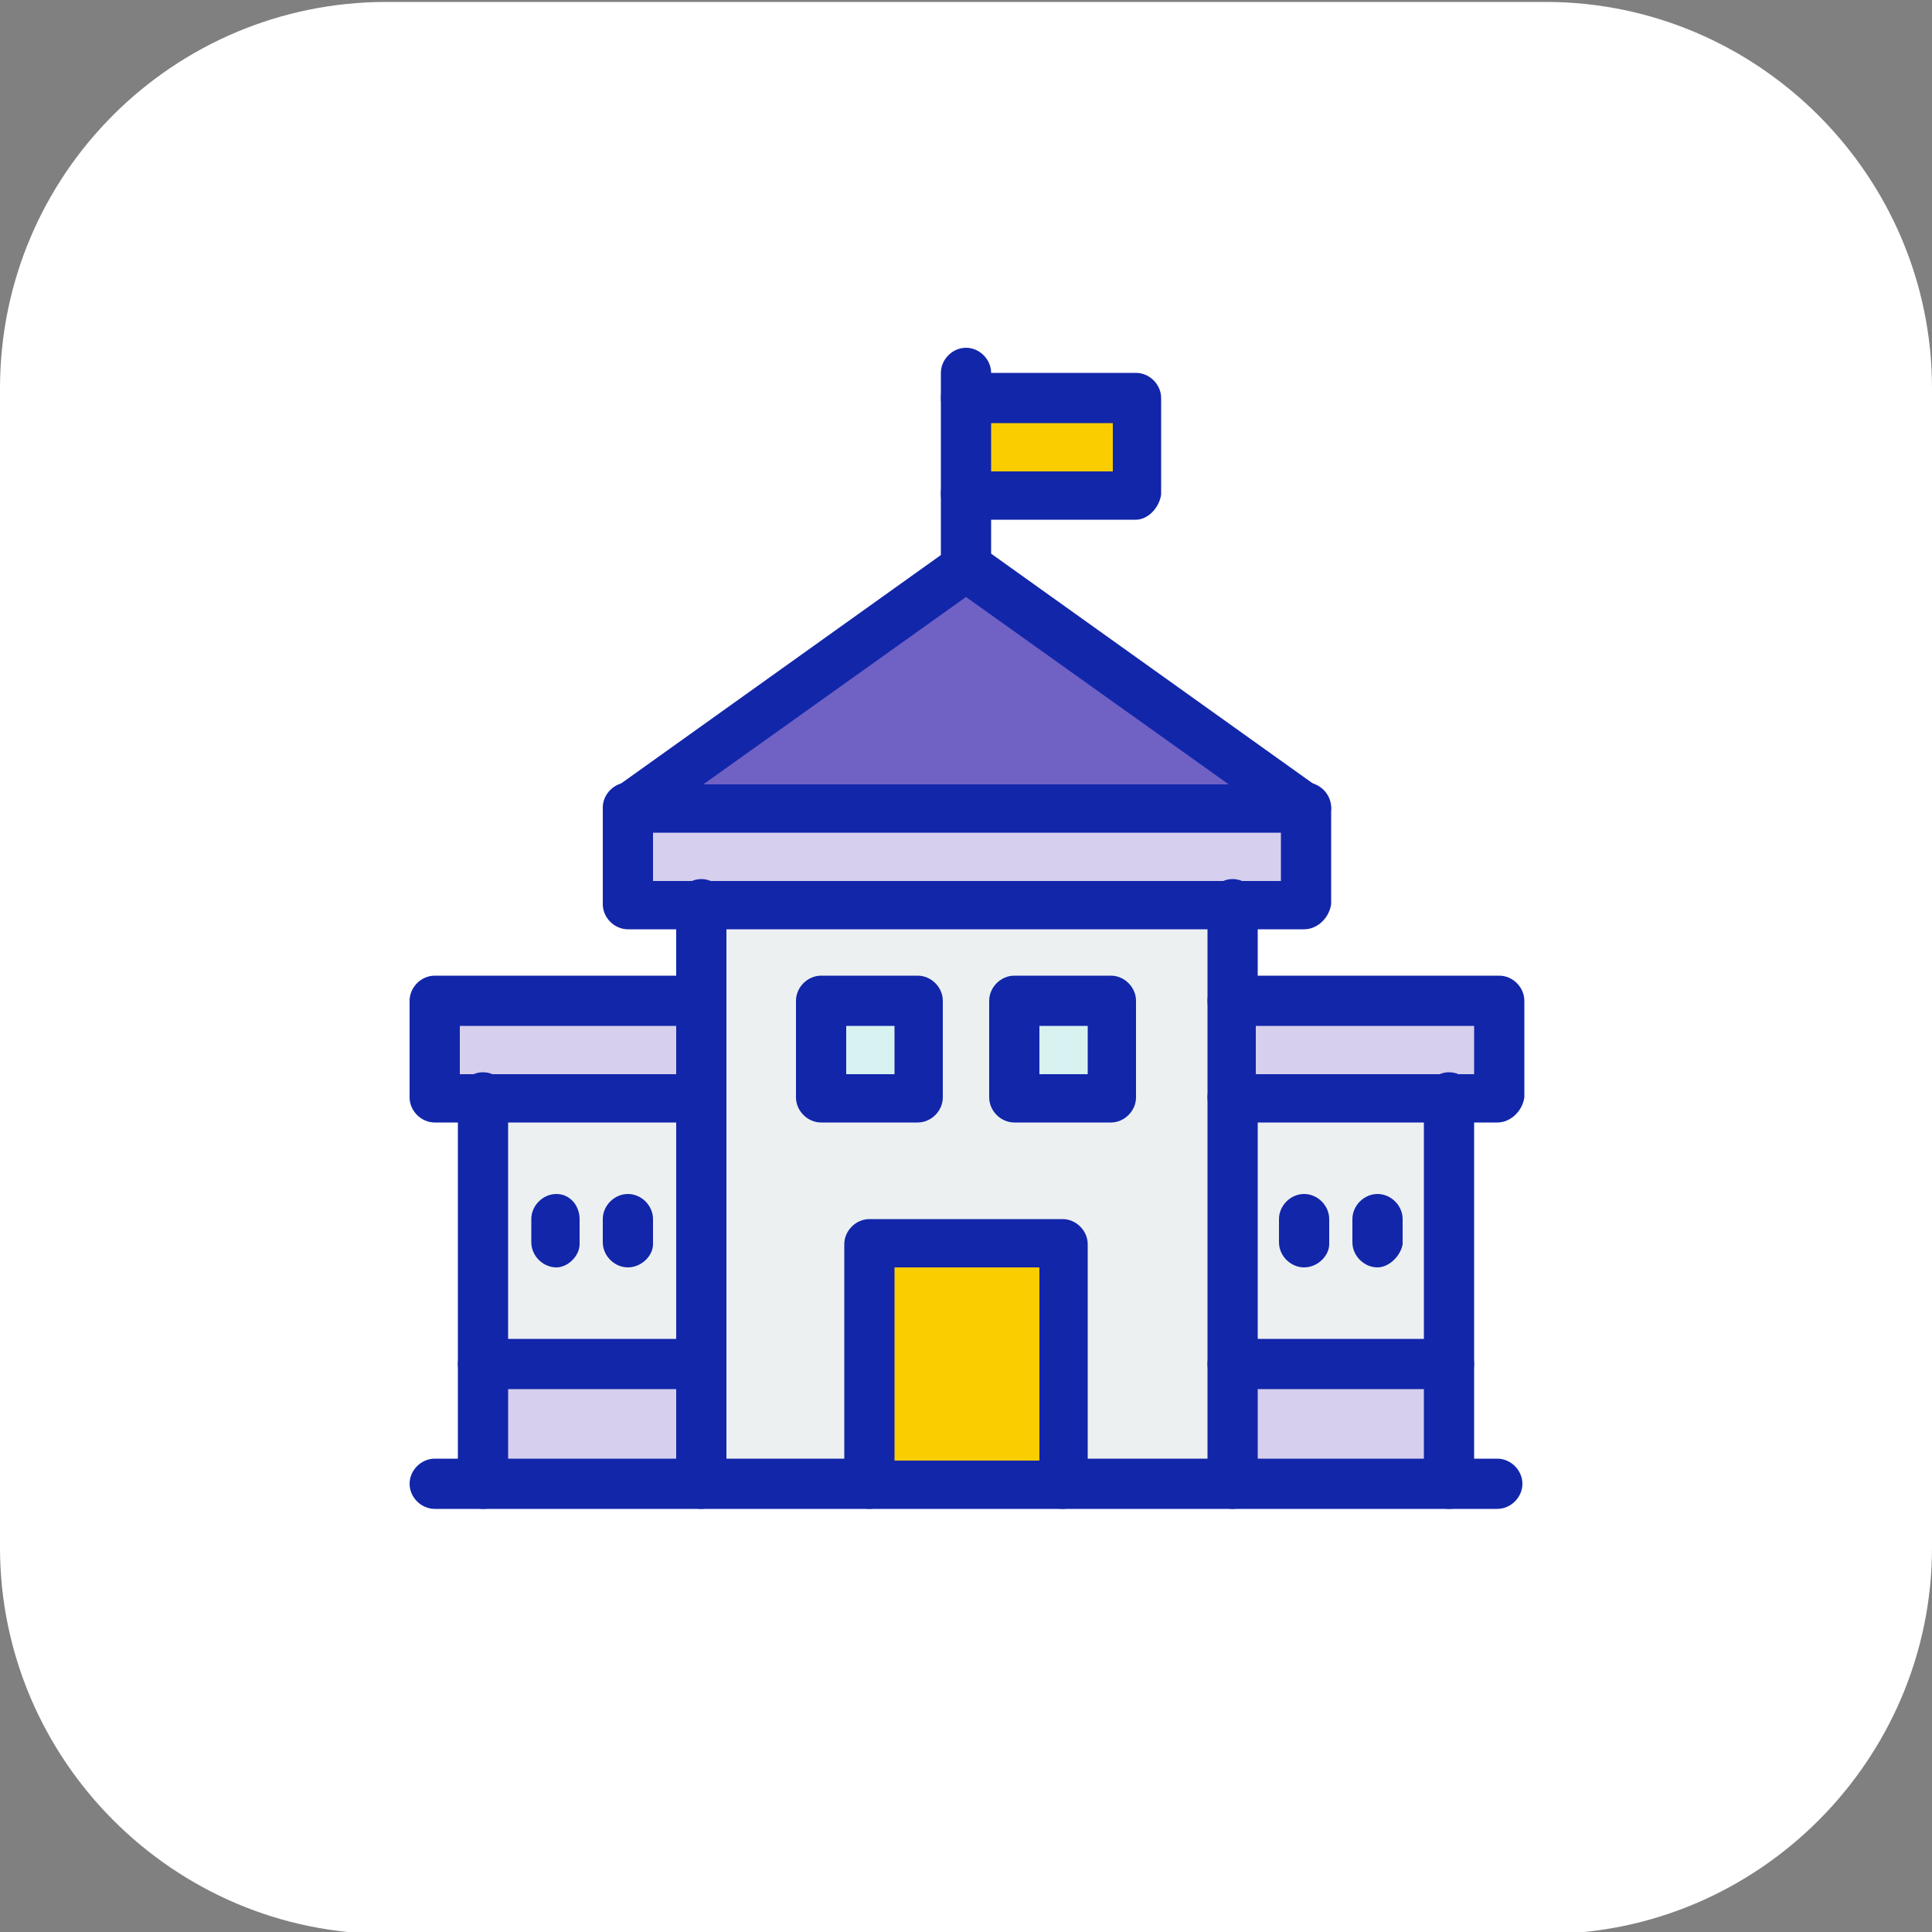 <?xml version="1.0" encoding="utf-8"?>
<!-- Generator: Adobe Illustrator 26.0.0, SVG Export Plug-In . SVG Version: 6.00 Build 0)  -->
<svg version="1.1" id="Capa_1" xmlns="http://www.w3.org/2000/svg" xmlns:xlink="http://www.w3.org/1999/xlink" x="0px" y="0px"
	 viewBox="0 0 100 100" style="enable-background:new 0 0 100 100;" xml:space="preserve">
<rect x="0" y="0" width="100" height="100" fill="#808080" stroke="none"/>
<style type="text/css">
	.st0{fill:#FFFFFF;}
	.st1{fill:#ECF0F1;}
	.st2{fill:#FACD01;}
	.st3{fill:#D8F2F1;}
	.st4{fill:#D6CFEE;}
	.st5{fill:#7061C5;}
	.st6{fill:#1226AA;}
</style>
<path class="st0" d="M20,0.1h60c11,0,20,9,20,20v60c0,11-9,20-20,20H20c-11,0-20-9-20-20v-60C0,9,9,0.1,20,0.1z"/>
<polygon class="st1" points="36.3,46.9 36.3,51.9 36.3,56.9 36.3,70.6 36.3,76.9 45,76.9 45,64.4 55,64.4 55,76.9 63.8,76.9 
	63.8,70.6 63.8,56.9 63.8,51.9 63.8,46.9 "/>
<rect x="50" y="20.6" class="st2" width="8.8" height="5"/>
<rect x="52.5" y="51.9" class="st3" width="5" height="5"/>
<rect x="42.5" y="51.9" class="st3" width="5" height="5"/>
<rect x="45" y="64.4" class="st2" width="10" height="12.5"/>
<polygon class="st4" points="77.5,51.9 77.5,56.9 75,56.9 63.8,56.9 63.8,51.9 "/>
<rect x="63.8" y="70.6" class="st4" width="11.3" height="6.3"/>
<rect x="63.8" y="56.9" class="st1" width="11.3" height="13.8"/>
<polygon class="st4" points="67.5,41.9 67.5,46.9 63.8,46.9 36.3,46.9 32.5,46.9 32.5,41.9 "/>
<polygon class="st5" points="67.5,41.9 32.5,41.9 50,29.4 "/>
<rect x="25" y="70.6" class="st4" width="11.3" height="6.3"/>
<rect x="25" y="56.9" class="st1" width="11.3" height="13.8"/>
<polygon class="st4" points="36.3,51.9 36.3,56.9 25,56.9 22.5,56.9 22.5,51.9 "/>
<path class="st6" d="M63.8,53.1c-0.7,0-1.3-0.6-1.3-1.3v-5c0-0.7,0.6-1.3,1.3-1.3c0.7,0,1.3,0.6,1.3,1.3v5
	C65,52.5,64.4,53.1,63.8,53.1z"/>
<path class="st6" d="M36.3,53.1c-0.7,0-1.3-0.6-1.3-1.3v-5c0-0.7,0.6-1.3,1.3-1.3c0.7,0,1.3,0.6,1.3,1.3v5
	C37.5,52.5,36.9,53.1,36.3,53.1z"/>
<path class="st6" d="M75,78.1c-0.7,0-1.3-0.6-1.3-1.3v-20c0-0.7,0.6-1.3,1.3-1.3c0.7,0,1.3,0.6,1.3,1.3v20
	C76.3,77.5,75.7,78.1,75,78.1z"/>
<path class="st6" d="M63.8,78.1c-0.7,0-1.3-0.6-1.3-1.3v-20c0-0.7,0.6-1.3,1.3-1.3c0.7,0,1.3,0.6,1.3,1.3v20
	C65,77.5,64.4,78.1,63.8,78.1z"/>
<path class="st6" d="M77.5,58.1H63.8c-0.7,0-1.3-0.6-1.3-1.3v-5c0-0.7,0.6-1.3,1.3-1.3h13.8c0.7,0,1.3,0.6,1.3,1.3v5
	C78.8,57.5,78.2,58.1,77.5,58.1z M65,55.6h11.3v-2.5H65V55.6z"/>
<path class="st6" d="M36.3,78.1c-0.7,0-1.3-0.6-1.3-1.3v-20c0-0.7,0.6-1.3,1.3-1.3c0.7,0,1.3,0.6,1.3,1.3v20
	C37.5,77.5,36.9,78.1,36.3,78.1z"/>
<path class="st6" d="M25,78.1c-0.7,0-1.3-0.6-1.3-1.3v-20c0-0.7,0.6-1.3,1.3-1.3c0.7,0,1.3,0.6,1.3,1.3v20
	C26.3,77.5,25.7,78.1,25,78.1z"/>
<path class="st6" d="M36.3,58.1H22.5c-0.7,0-1.3-0.6-1.3-1.3v-5c0-0.7,0.6-1.3,1.3-1.3h13.8c0.7,0,1.3,0.6,1.3,1.3v5
	C37.5,57.5,36.9,58.1,36.3,58.1z M23.8,55.6H35v-2.5H23.8V55.6z"/>
<path class="st6" d="M77.5,78.1H55c-0.7,0-1.3-0.6-1.3-1.3c0-0.7,0.6-1.3,1.3-1.3h22.5c0.7,0,1.3,0.6,1.3,1.3
	C78.8,77.5,78.2,78.1,77.5,78.1z"/>
<path class="st6" d="M45,78.1H22.5c-0.7,0-1.3-0.6-1.3-1.3c0-0.7,0.6-1.3,1.3-1.3H45c0.7,0,1.3,0.6,1.3,1.3
	C46.3,77.5,45.7,78.1,45,78.1z"/>
<path class="st6" d="M55,78.1H45c-0.7,0-1.3-0.6-1.3-1.3V64.4c0-0.7,0.6-1.3,1.3-1.3h10c0.7,0,1.3,0.6,1.3,1.3v12.5
	C56.3,77.5,55.7,78.1,55,78.1z M46.3,75.6h7.5v-10h-7.5V75.6z"/>
<path class="st6" d="M75,71.9H63.8c-0.7,0-1.3-0.6-1.3-1.3c0-0.7,0.6-1.3,1.3-1.3H75c0.7,0,1.3,0.6,1.3,1.3
	C76.3,71.3,75.7,71.9,75,71.9z"/>
<path class="st6" d="M36.3,71.9H25c-0.7,0-1.3-0.6-1.3-1.3c0-0.7,0.6-1.3,1.3-1.3h11.3c0.7,0,1.3,0.6,1.3,1.3
	C37.5,71.3,36.9,71.9,36.3,71.9z"/>
<path class="st6" d="M67.5,48.1h-35c-0.7,0-1.3-0.6-1.3-1.3v-5c0-0.7,0.6-1.3,1.3-1.3c0.7,0,1.3,0.6,1.3,1.3v3.8h32.5v-3.8
	c0-0.7,0.6-1.3,1.3-1.3c0.7,0,1.3,0.6,1.3,1.3v5C68.8,47.5,68.2,48.1,67.5,48.1z"/>
<path class="st6" d="M67.5,43.1L67.5,43.1h-35c-0.5,0-1-0.4-1.2-0.9c-0.2-0.5,0-1.1,0.5-1.4l17.5-12.5c0.4-0.3,1-0.3,1.5,0
	l17.5,12.5c0.3,0.2,0.6,0.6,0.6,1.1C68.8,42.5,68.2,43.1,67.5,43.1z M36.4,40.6h27.2L50,30.9L36.4,40.6z"/>
<path class="st6" d="M47.5,58.1h-5c-0.7,0-1.3-0.6-1.3-1.3v-5c0-0.7,0.6-1.3,1.3-1.3h5c0.7,0,1.3,0.6,1.3,1.3v5
	C48.8,57.5,48.2,58.1,47.5,58.1z M43.8,55.6h2.5v-2.5h-2.5V55.6z"/>
<path class="st6" d="M57.5,58.1h-5c-0.7,0-1.3-0.6-1.3-1.3v-5c0-0.7,0.6-1.3,1.3-1.3h5c0.7,0,1.3,0.6,1.3,1.3v5
	C58.8,57.5,58.2,58.1,57.5,58.1z M53.8,55.6h2.5v-2.5h-2.5V55.6z"/>
<path class="st6" d="M50,21.9c-0.7,0-1.3-0.6-1.3-1.3v-1.3c0-0.7,0.6-1.3,1.3-1.3c0.7,0,1.3,0.6,1.3,1.3v1.3
	C51.3,21.3,50.7,21.9,50,21.9z"/>
<path class="st6" d="M50,30.6c-0.7,0-1.3-0.6-1.3-1.3v-3.8c0-0.7,0.6-1.3,1.3-1.3c0.7,0,1.3,0.6,1.3,1.3v3.8
	C51.3,30,50.7,30.6,50,30.6z"/>
<path class="st6" d="M58.8,26.9H50c-0.7,0-1.3-0.6-1.3-1.3v-5c0-0.7,0.6-1.3,1.3-1.3h8.8c0.7,0,1.3,0.6,1.3,1.3v5
	C60,26.3,59.4,26.9,58.8,26.9z M51.3,24.4h6.3v-2.5h-6.3V24.4z"/>
<path class="st6" d="M67.5,65.6c-0.7,0-1.3-0.6-1.3-1.3v-1.2c0-0.7,0.6-1.3,1.3-1.3c0.7,0,1.3,0.6,1.3,1.3v1.3
	C68.8,65,68.2,65.6,67.5,65.6z"/>
<path class="st6" d="M71.3,65.6c-0.7,0-1.3-0.6-1.3-1.3v-1.2c0-0.7,0.6-1.3,1.3-1.3c0.7,0,1.3,0.6,1.3,1.3v1.3
	C72.5,65,71.9,65.6,71.3,65.6z"/>
<path class="st6" d="M32.5,65.6c-0.7,0-1.3-0.6-1.3-1.3v-1.2c0-0.7,0.6-1.3,1.3-1.3c0.7,0,1.3,0.6,1.3,1.3v1.3
	C33.8,65,33.2,65.6,32.5,65.6z"/>
<path class="st6" d="M28.8,65.6c-0.7,0-1.3-0.6-1.3-1.3v-1.2c0-0.7,0.6-1.3,1.3-1.3c0.7,0,1.2,0.6,1.2,1.3v1.3
	C30,65,29.4,65.6,28.8,65.6z"/>
</svg>
